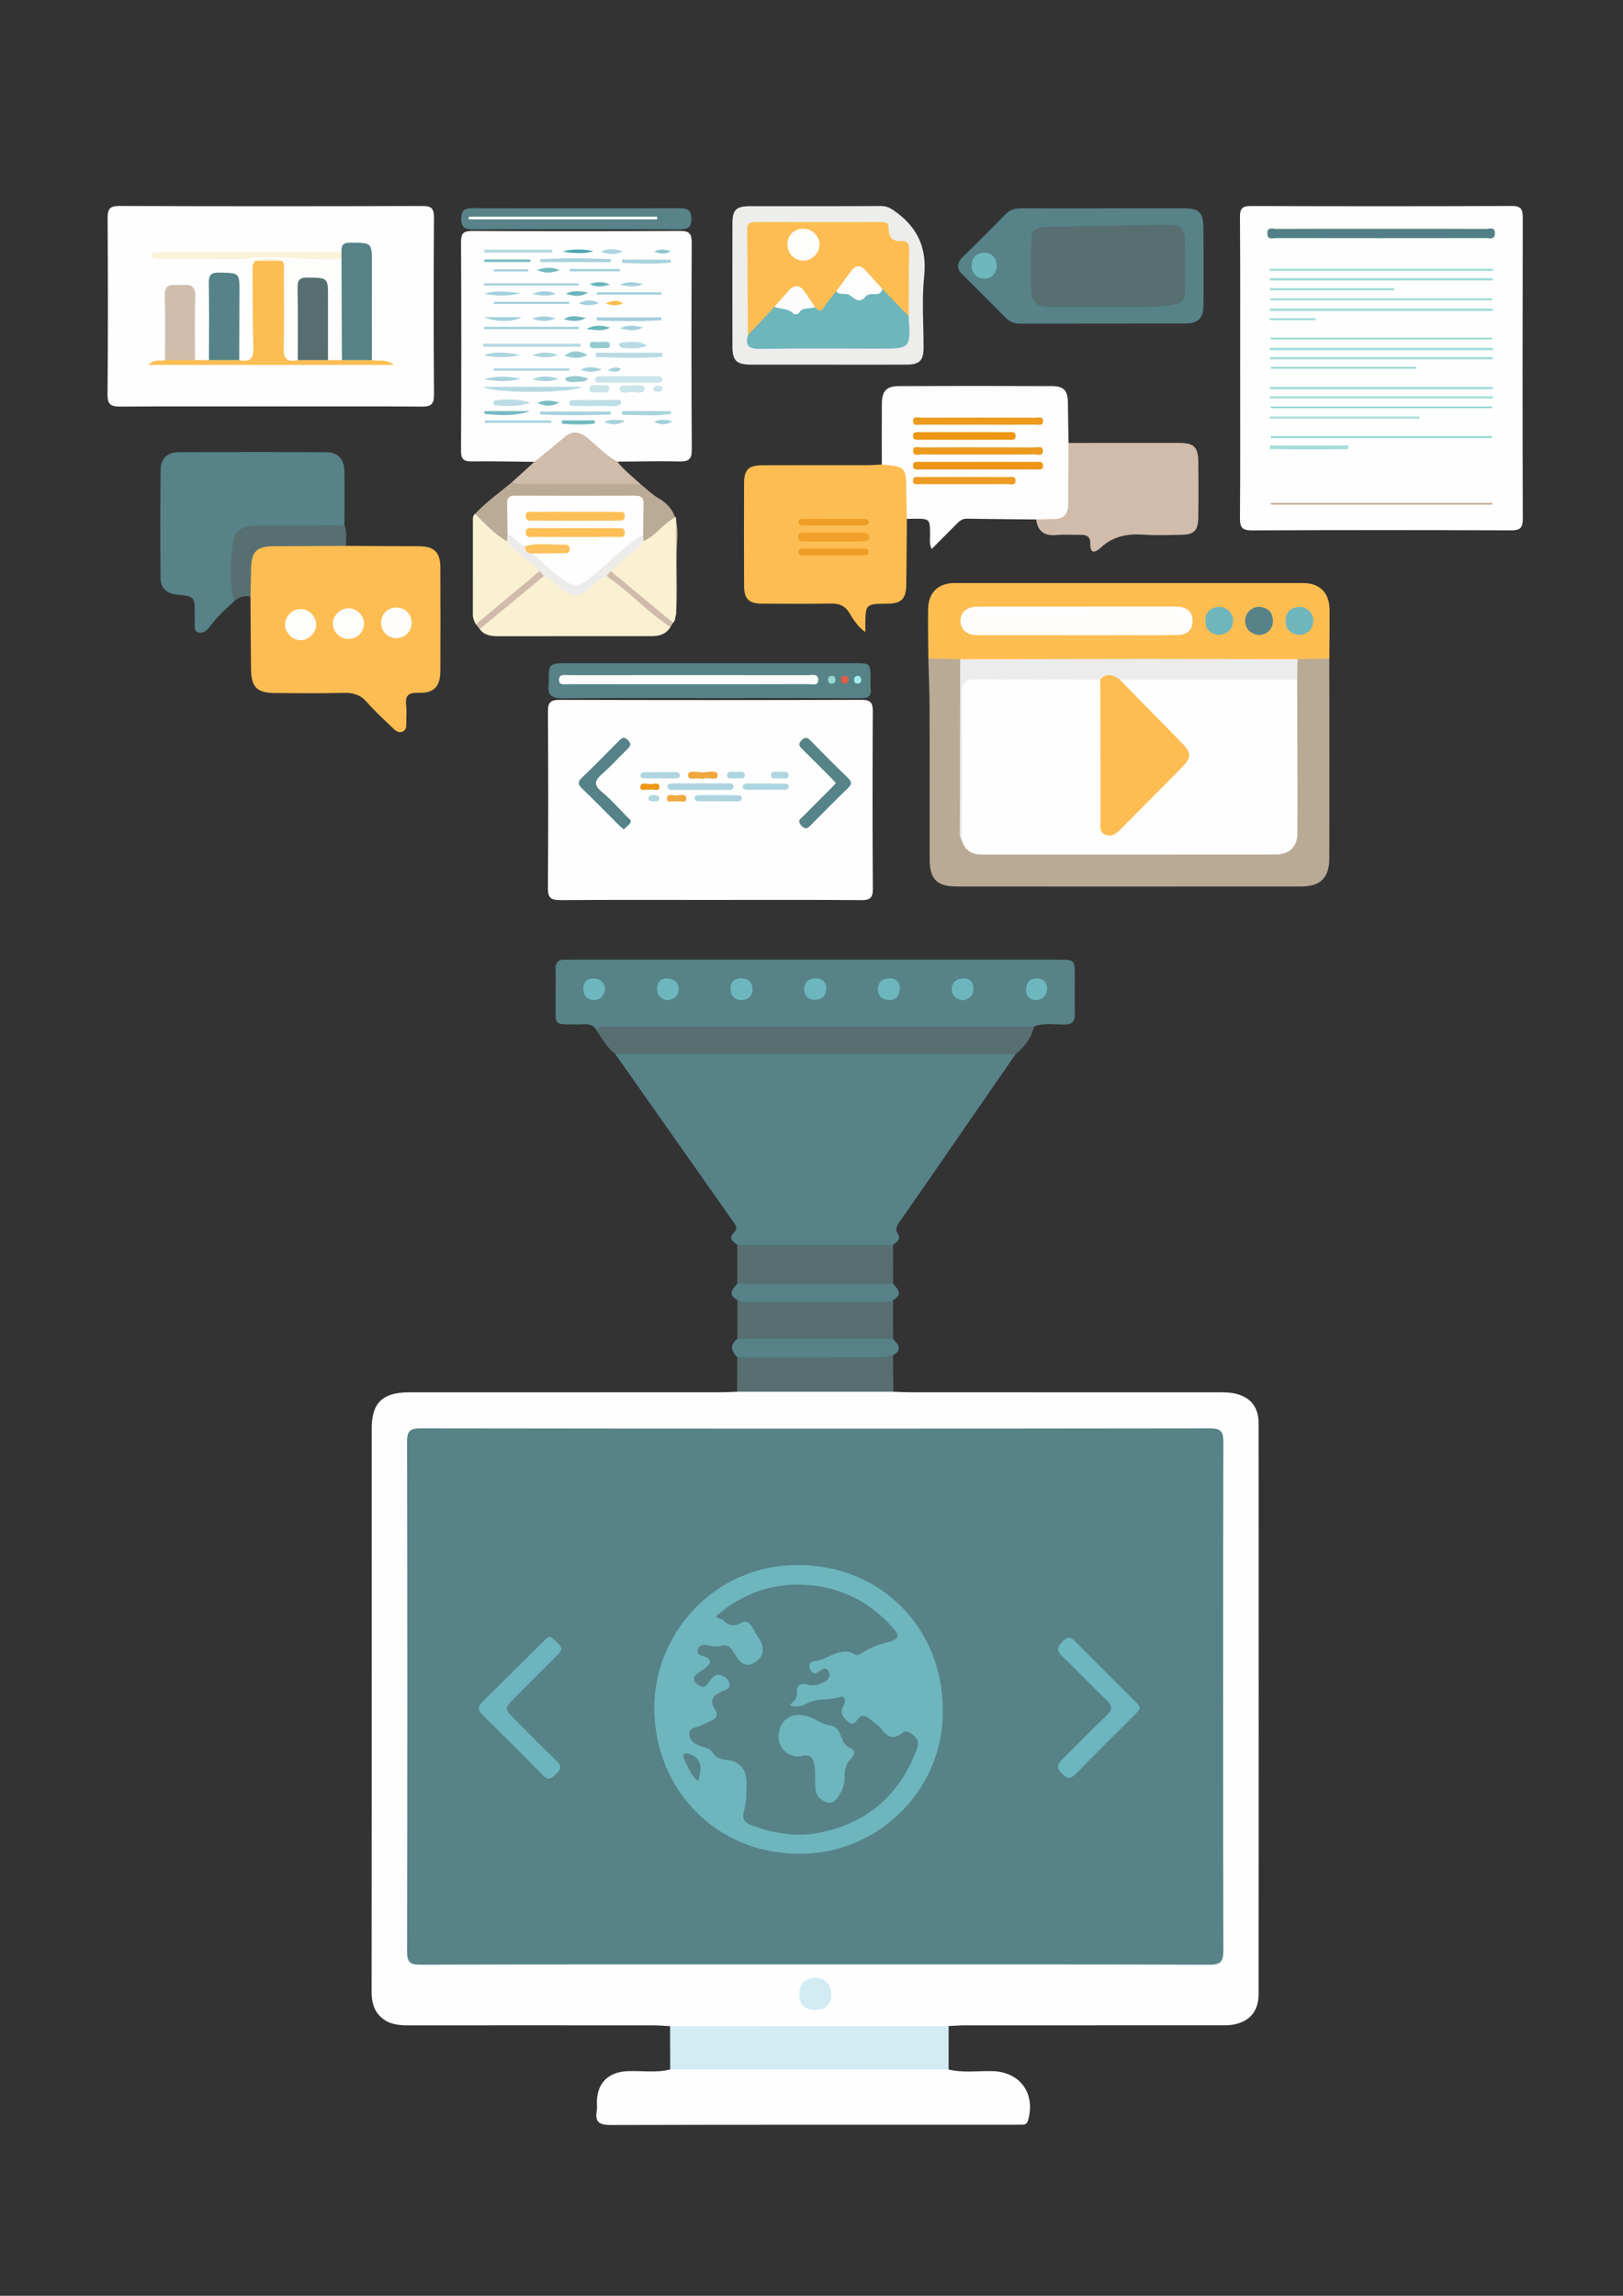 <?xml version="1.0" encoding="utf-8"?>
<!-- Generator: Adobe Illustrator 17.0.0, SVG Export Plug-In . SVG Version: 6.00 Build 0)  -->
<!DOCTYPE svg PUBLIC "-//W3C//DTD SVG 1.1//EN" "http://www.w3.org/Graphics/SVG/1.1/DTD/svg11.dtd">
<svg version="1.1" id="Calque_1" xmlns="http://www.w3.org/2000/svg" xmlns:xlink="http://www.w3.org/1999/xlink" x="0px" y="0px"
	 width="595.28px" height="841.89px" viewBox="0 0 595.28 841.89" enable-background="new 0 0 595.28 841.89" xml:space="preserve">
<rect x="0" y="0" width="595.28" height="841.89" fill="#333333" stroke="none"/>
<path fill="#FEFEFE" d="M327.67,510.371c1.961,0.065,3.923,0.187,5.884,0.188c37.77,0.012,75.54,0.005,113.31,0.022
	c1.817,0.001,3.67-0.012,5.446,0.312c6.102,1.114,9.32,4.873,9.322,11.063c0.026,69.783,0.025,139.566-0.004,209.35
	c-0.003,6.329-3.448,10.243-9.681,11.2c-1.652,0.253-3.359,0.195-5.041,0.195c-31.03,0.011-62.061,0.005-93.091,0.022
	c-1.96,0.001-3.919,0.166-5.878,0.255c-2.174,2.459-5.138,1.948-7.88,1.959c-20.22,0.078-40.441,0.037-60.662,0.036
	c-8.987,0-17.974,0.052-26.961-0.037c-2.379-0.023-4.827,0.076-6.661-1.906c-1.957-0.106-3.914-0.304-5.871-0.305
	c-30.044-0.021-60.088-0.026-90.133-0.003c-3.593,0.003-7.089-0.399-9.868-2.848c-2.795-2.462-3.611-5.741-3.607-9.466
	c0.061-48.716,0.037-97.433,0.036-146.15c-0.001-20.217-0.014-40.433,0.009-60.65c0.011-9.122,4.057-13.025,13.562-13.03
	c38.187-0.021,76.374-0.006,114.561-0.017c1.961-0.001,3.923-0.122,5.884-0.187c1.354-1.781,3.329-1.933,5.311-1.95
	c15.565-0.129,31.129-0.129,46.694-0.001C324.337,508.439,326.303,508.616,327.67,510.371z"/>
<path fill="#FDFEFD" d="M454.863,134.742c0-18.39,0.07-36.78-0.068-55.169c-0.023-3.134,0.859-4.04,4.014-4.029
	c31.866,0.11,63.732,0.125,95.598-0.015c3.504-0.015,4.117,1.215,4.109,4.342c-0.09,36.779-0.097,73.559,0.008,110.338
	c0.009,3.291-0.888,4.291-4.238,4.279c-31.725-0.118-63.452-0.133-95.177,0.015c-3.693,0.017-4.342-1.271-4.316-4.592
	C454.938,171.522,454.862,153.131,454.863,134.742z"/>
<path fill="#FEFEFE" d="M260.336,330.021c-18.246,0.001-36.493-0.072-54.738,0.068c-3.313,0.025-4.667-0.646-4.639-4.329
	c0.162-21.614,0.139-43.23,0.015-64.844c-0.019-3.292,0.953-4.284,4.283-4.274c36.914,0.11,73.828,0.118,110.741-0.009
	c3.503-0.012,4.139,1.243,4.123,4.373c-0.111,21.614-0.126,43.23,0.013,64.844c0.021,3.297-0.893,4.27-4.217,4.243
	C297.391,329.942,278.863,330.02,260.336,330.021z"/>
<path fill="#568288" d="M372.451,386.635c-10.868,15.736-21.732,31.475-32.608,47.207c-3.255,4.709-6.561,9.382-9.799,14.102
	c-0.863,1.257-1.934,2.677-0.882,4.224c1.595,2.347-0.233,3.207-1.612,4.331c-1.332,1.824-3.326,1.905-5.289,1.921
	c-15.511,0.128-31.022,0.128-46.533,0c-1.963-0.016-3.957-0.099-5.289-1.922c-1.612-1.207-3.407-2.314-1.2-4.584
	c1.613-1.659,0.377-2.936-0.639-4.375c-14.337-20.315-28.627-40.665-42.928-61.006c0.892-1.542,2.395-1.794,3.978-1.907
	c1.541-0.11,3.084-0.132,4.628-0.132c43.223-0.013,86.446-0.04,129.669,0.056C366.852,384.557,370.232,383.482,372.451,386.635z"/>
<path fill="#FEFEFE" d="M99.453,149.04c-18.396-0.001-36.793-0.077-55.187,0.067c-3.466,0.027-4.87-0.597-4.831-4.544
	c0.211-21.483,0.168-42.97,0.032-64.455c-0.021-3.326,0.619-4.595,4.308-4.581c37.072,0.139,74.145,0.13,111.218,0.009
	c3.406-0.011,4.194,1.066,4.175,4.291c-0.127,21.625-0.148,43.252,0.014,64.876c0.027,3.595-1.126,4.437-4.541,4.408
	C136.246,148.96,117.849,149.041,99.453,149.04z"/>
<path fill="#FEFEFE" d="M195.989,169.367c-7.577-0.074-15.156-0.275-22.73-0.16c-2.972,0.045-4.185-0.578-4.168-3.9
	c0.133-25.554,0.128-51.108,0.006-76.662c-0.016-3.271,1.151-3.963,4.161-3.951c25.413,0.1,50.828,0.12,76.241-0.013
	c3.421-0.018,4.223,1.144,4.209,4.353c-0.109,25.273-0.133,50.547,0.02,75.819c0.022,3.649-1.228,4.444-4.591,4.363
	c-7.574-0.182-15.157,0.03-22.736,0.081c-1.543,1.343-2.79,0.417-4.133-0.448c-2.734-1.758-4.884-4.199-7.428-6.177
	c-2.532-1.969-4.814-2.21-7.537-0.011c-2.392,1.932-4.559,4.155-7.188,5.805C198.818,169.28,197.686,170.52,195.989,169.367z"/>
<path fill="#568288" d="M218.962,378.074c-1.663-3.288-4.729-2.368-7.414-2.395c-8.535-0.084-7.735,0.629-7.77-7.674
	c-0.018-4.21,0.071-8.421-0.015-12.629c-0.051-2.531,1.062-3.614,3.536-3.471c0.839,0.049,1.683-0.002,2.525-0.002
	c59.36,0,118.72,0,178.08,0.003c6.304,0,6.308,0.007,6.314,6.154c0.004,4.631-0.086,9.264,0.022,13.892
	c0.063,2.713-1.069,3.682-3.742,3.753c-3.75,0.099-7.585-0.767-11.244,0.746c-1.737,2.2-4.254,1.918-6.596,1.951
	c-8.422,0.12-16.846,0.048-25.269,0.049c-37.343,0.005-74.685,0.004-112.028,0C229.892,378.45,224.42,378.58,218.962,378.074z"/>
<path fill="#FDBD52" d="M126.902,200.173c8.981,0.048,17.962,0.078,26.943,0.15c5.381,0.043,7.635,2.229,7.664,7.699
	c0.067,12.632,0.054,25.266,0.01,37.898c-0.02,5.867-2.292,8.321-8.138,8.146c-3.521-0.106-4.822,0.959-4.412,4.476
	c0.258,2.216,0.041,4.486,0.046,6.732c0.003,1.137,0.041,2.298-1.165,2.931c-1.377,0.723-2.511-0.002-3.414-0.87
	c-3.34-3.208-6.784-6.337-9.83-9.811c-2.364-2.697-4.989-3.527-8.478-3.437c-8.416,0.216-16.842,0.089-25.264,0.06
	c-6.626-0.022-8.73-2.145-8.801-8.88c-0.092-8.838-0.139-17.677-0.205-26.516c-3.735-4.784-2.465-10-0.955-15.025
	c1.334-4.441,5.097-5.43,9.339-5.42c6.971,0.017,13.942-0.072,20.913,0.034C123.231,198.373,125.403,198.261,126.902,200.173z"/>
<path fill="#B9AA95" d="M487.564,241.491c0.01,24.429,0.065,48.859,0.003,73.288c-0.018,7.12-3.279,10.294-10.339,10.299
	c-42.12,0.029-84.241,0.031-126.361,0.008c-7.232-0.004-9.873-2.684-9.885-9.944c-0.032-18.533,0.024-37.066-0.036-55.599
	c-0.02-6.028-0.29-12.056-0.446-18.084c3.924-2.799,7.978-2.333,12.088-0.485c2.231,4.486,1.234,9.248,1.157,13.929
	c-0.286,17.421-1.771,34.877,1.57,52.182c0.984,2.753,3.121,3.815,5.855,4.007c1.541,0.108,3.086,0.091,4.629,0.091
	c32.278,0.006,64.556,0.006,96.835,0.001c0.982,0,1.965,0.007,2.947-0.023c5.992-0.188,8.148-2.173,8.251-8.182
	c0.199-11.646,0.031-23.296,0.079-34.944c0.026-6.313-0.19-12.631,0.25-18.942c-0.083-2.781-0.46-5.605,1.263-8.104
	C479.555,239.111,483.628,238.652,487.564,241.491z"/>
<path fill="#FEFEFE" d="M347.928,758.909c5.261,1.298,10.608,0.478,15.912,0.584c10.225,0.204,16.04,8.043,13.239,18.014
	c-0.329,1.173-0.934,1.624-2.046,1.632c-1.123,0.008-2.246,0.03-3.369,0.03c-49.142,0.001-98.285-0.046-147.427,0.087
	c-4.062,0.011-6.157-0.747-5.353-5.217c0.196-1.089,0.024-2.242,0.044-3.365c0.122-6.755,4.172-10.791,10.987-11.147
	c5.3-0.277,10.65,0.72,15.904-0.641c1.545-1.796,3.666-1.914,5.788-1.921c30.184-0.099,60.369-0.1,90.554,0.002
	C344.276,756.974,346.411,757.06,347.928,758.909z"/>
<path fill="#FDBD51" d="M352.163,241.75c-3.888-0.097-7.776-0.194-11.664-0.29c-0.039-6.035-0.192-12.072-0.085-18.104
	c0.109-6.131,3.695-9.55,9.827-9.552c42.541-0.016,85.082-0.017,127.623,0.001c6.085,0.003,9.701,3.502,9.785,9.581
	c0.083,6.034-0.047,12.07-0.084,18.105c-3.892,0.083-7.784,0.166-11.676,0.248c-2.064,2.313-4.868,1.851-7.469,1.863
	c-18.621,0.081-37.242,0.037-55.862,0.038c-17.641,0-35.282,0.044-52.922-0.038C357.036,243.589,354.23,244.064,352.163,241.75z"/>
<path fill="#FDBD52" d="M332.622,190.283c-0.071,7.986-0.115,15.973-0.223,23.959c-0.074,5.431-1.724,7.077-6.967,7.136
	c-7.967,0.091-7.968,0.091-8.056,7.856c-0.008,0.671-0.001,1.342-0.001,2.55c-2.832-2.014-4.34-4.553-5.771-6.91
	c-1.809-2.979-4.102-3.624-7.312-3.554c-8.267,0.178-16.541,0.09-24.812,0.046c-4.852-0.026-6.556-1.709-6.574-6.583
	c-0.046-12.477-0.037-24.954-0.007-37.431c0.012-5.125,1.569-6.716,6.815-6.741c12.897-0.061,25.794-0.013,38.69-0.034
	c1.676-0.003,3.352-0.153,5.027-0.236c6.142-2.974,10.027-0.79,10.595,5.933c0.258,3.053,0.875,6.073,0.618,9.17
	C334.49,187.304,334.218,189.053,332.622,190.283z"/>
<path fill="#568288" d="M85.852,220.569c-3.204,2.736-6.178,5.676-8.758,9.037c-1.08,1.407-2.6,3.029-4.581,2.235
	c-1.739-0.697-0.924-2.71-1.085-4.172c-0.077-0.693-0.013-1.402-0.012-2.104c0.007-6.884,0.005-6.861-6.638-7.529
	c-3.559-0.358-5.852-2.375-5.887-5.938c-0.131-13.335-0.142-26.674,0.028-40.008c0.05-3.93,2.566-6.254,6.531-6.271
	c18.11-0.077,36.22-0.1,54.329,0.023c4.299,0.029,6.518,2.652,6.555,7.065c0.056,6.598,0,13.196-0.009,19.794
	c-1.215,2.395-3.539,1.94-5.532,1.984c-7.95,0.175-15.904,0.001-23.856,0.098c-7.853,0.096-9.788,2.132-9.936,10.015
	C86.902,210.072,87.613,215.414,85.852,220.569z"/>
<path fill="#FEFDFD" d="M332.622,190.283c-0.077-3.363-0.209-6.726-0.219-10.09c-0.028-8.9-0.166-9.075-8.972-9.851
	c0-7.432-0.042-14.863,0.014-22.294c0.034-4.64,1.68-6.444,6.309-6.463c18.648-0.076,37.297-0.075,55.945,0.003
	c4.568,0.019,5.919,1.591,5.991,6.148c0.077,4.902,0.144,9.805,0.215,14.707c1.537,1.498,1.712,3.437,1.749,5.417
	c0.099,5.303-0.135,10.615,0.057,15.909c0.314,8.639-5.425,9.301-11.814,7.667c-0.654-0.167-1.208-0.687-1.858-0.949
	c-8.505-0.083-17.01-0.135-25.514-0.272c-1.785-0.029-2.792,1.048-3.874,2.133c-2.924,2.934-5.844,5.871-8.935,8.977
	c-0.993-2.003-0.552-3.675-0.573-5.274c-0.073-5.842-0.035-5.845-6.012-5.825C334.296,190.228,333.459,190.263,332.622,190.283z"/>
<path fill="#D1BCAB" d="M380.04,190.487c2.094-0.046,4.189-0.151,6.282-0.126c3.897,0.046,5.519-1.908,5.496-5.713
	c-0.045-7.402,0.049-14.805,0.086-22.207c13.598-0.01,27.196-0.05,40.794-0.019c5.174,0.012,6.751,1.572,6.814,6.796
	c0.082,6.868,0.099,13.739-0.013,20.606c-0.079,4.83-1.592,6.246-6.325,6.296c-4.485,0.047-8.989,0.268-13.453-0.044
	c-5.967-0.416-11.342,0.433-15.924,4.699c-1.837,1.71-4.057,2.78-3.901-1.528c0.085-2.352-1.277-3.165-3.481-3.116
	c-2.942,0.065-5.911-0.234-8.826,0.057C383.155,196.629,380.619,194.955,380.04,190.487z"/>
<path fill="#568288" d="M404.732,76.377c9.825,0,19.65-0.018,29.475,0.007c5.655,0.014,7.154,1.507,7.19,7.295
	c0.057,9.263,0.072,18.528,0.024,27.791c-0.028,5.36-1.749,7.148-7.031,7.162c-20.071,0.05-40.143,0.01-60.214,0.048
	c-2.09,0.004-3.772-0.557-5.269-2.082c-5.211-5.309-10.453-10.589-15.784-15.777c-2.503-2.436-2.208-4.454,0.167-6.765
	c5.231-5.089,10.4-10.245,15.474-15.49c1.748-1.807,3.727-2.205,6.072-2.192c9.965,0.057,19.931,0.024,29.896,0.024
	C404.732,76.391,404.732,76.384,404.732,76.377z"/>
<path fill="#D3ECF3" d="M347.928,758.909c-34.036-0.008-68.073-0.015-102.109-0.022c-0.015-5.286-0.03-10.572-0.046-15.858
	c34.054-0.017,68.109-0.035,102.163-0.052C347.933,748.287,347.931,753.598,347.928,758.909z"/>
<path fill="#576F71" d="M218.962,378.074c1.026-2.202,3.059-1.633,4.789-1.634c51.833-0.016,103.667,0,155.501,0.01
	c-0.958,4.269-3.505,7.477-6.802,10.185c-32.663-0.037-65.327-0.082-97.99-0.11c-16.262-0.014-32.524,0.005-48.787,0.009
	C222.727,384.276,220.953,381.089,218.962,378.074z"/>
<path fill="#EDEDEC" d="M304.06,133.729c-9.539-0.004-19.079,0.017-28.618-0.013c-5.33-0.017-6.796-1.449-6.804-6.663
	c-0.023-15.01-0.026-30.021-0.001-45.032c0.009-5.114,1.328-6.404,6.502-6.41c15.993-0.02,31.985,0.042,47.977-0.06
	c2.469-0.016,4.007,1.077,5.877,2.477c7.977,5.971,11.025,13.476,9.954,23.535c-0.916,8.6-0.16,17.375-0.212,26.073
	c-0.027,4.554-1.478,6.044-6.057,6.077C323.139,133.78,313.599,133.733,304.06,133.729z"/>
<path fill="#568288" d="M260.479,255.985c-18.107,0-36.214-0.103-54.319,0.081c-3.927,0.04-5.433-1.266-4.907-5.057
	c0.019-0.138,0.003-0.28,0.002-0.421c-0.038-7.384-0.038-7.387,7.188-7.387c34.95-0.001,69.9-0.003,104.85,0.002
	c5.989,0.001,5.989,0.015,6.008,6.086c0.003,0.983-0.124,1.986,0.03,2.944c0.48,2.988-0.757,3.826-3.69,3.808
	C297.254,255.93,278.866,255.985,260.479,255.985z"/>
<path fill="#FAF1D2" d="M245.892,229.953c-1.555,2.561-3.953,3.325-6.796,3.324c-18.803-0.007-37.607,0.025-56.41,0.025
	c-2.567,0-5.055-0.308-6.752-2.608c0.728-3.744,4.195-4.993,6.66-7.051c5.51-4.601,10.438-9.937,16.756-13.539
	c2.534-0.134,3.988,1.636,5.601,3.155c4.504,4.239,7.295,4.256,11.875,0.136c1.637-1.472,3.108-3.239,5.571-3.347
	c3.083,0.689,4.82,3.292,7.087,5.1c4.696,3.744,9.235,7.687,13.806,11.586C244.33,227.62,245.534,228.472,245.892,229.953z"/>
<path fill="#576F71" d="M270.44,456.498c19.037,0,38.074,0.001,57.111,0.001c0.001,4.753,0.003,9.505,0.005,14.257
	c-1.077,1.924-2.987,1.939-4.795,1.959c-15.844,0.175-31.689,0.175-47.533,0c-1.809-0.02-3.717-0.037-4.797-1.956
	C270.434,466.005,270.437,461.252,270.44,456.498z"/>
<path fill="#576F71" d="M327.538,476.737c0.004,4.746,0.008,9.492,0.011,14.239c-1.074,1.927-2.984,1.941-4.792,1.961
	c-15.84,0.176-31.681,0.176-47.521,0c-1.807-0.02-3.718-0.034-4.792-1.959c0.011-4.742,0.022-9.484,0.032-14.226
	c1.659-1.389,3.687-1.209,5.621-1.218c15.271-0.073,30.542-0.072,45.812-0.001C323.846,475.54,325.871,475.37,327.538,476.737z"/>
<path fill="#576F71" d="M327.67,510.371c-19.108,0.001-38.216,0.002-57.324,0.003c0.025-4.201,0.05-8.402,0.075-12.603
	c1.408-2.015,3.579-1.974,5.658-1.993c16.035-0.152,32.071-0.017,48.107-0.084c1.282-0.005,2.536-0.008,3.329,1.253
	C327.567,501.421,327.619,505.896,327.67,510.371z"/>
<path fill="#578389" d="M210.935,84.059c-12.488,0.001-24.977-0.063-37.464,0.049c-2.945,0.026-4.38-0.677-4.318-3.969
	c0.058-3.044,1.385-3.801,4.129-3.795c25.397,0.056,50.795,0.058,76.192,0.004c2.766-0.006,4.041,0.797,4.107,3.818
	c0.073,3.331-1.428,3.962-4.34,3.938C236.473,83.997,223.704,84.057,210.935,84.059z"/>
<path fill="#FAF1D2" d="M174.53,228.956c-0.61-1.105-1.096-2.221-1.094-3.544c0.021-11.576,0.006-23.153,0.012-34.729
	c0-0.832,0.019-1.689,0.8-2.259c4.269,0.351,6.666,3.532,9.298,6.277c1.038,1.083,1.774,2.448,3.302,2.974
	c2.912,3.024,6.134,5.698,9.442,8.265c1.226,0.952,2.615,1.729,2.36,3.619c-6.494,6.769-14.068,12.301-21.171,18.377
	C176.62,228.672,175.826,229.517,174.53,228.956z"/>
<path fill="#BBAB96" d="M185.962,198.499c-4.564-2.591-8.055-6.43-11.712-10.075c4.104-4.364,9.006-7.798,13.56-11.637
	c13.649-2.514,27.408-0.88,41.118-1.055c2.114-0.027,4.02,1.152,6.019,1.784c2.168,1.742,4.151,3.81,6.54,5.161
	c6.264,3.543,7.359,8.93,6.911,15.556c-0.61,9.019,0.339,18.096-0.45,27.134c-2.714-0.649-2.221-2.956-2.271-4.773
	c-0.198-7.133-0.041-14.271-0.106-21.406c-0.011-1.212,0.503-2.813-0.73-3.506c-1.536-0.864-2.496,0.731-3.533,1.557
	c-1.841,1.466-3.482,3.55-6.174,1.514c-0.619-0.758-0.666-1.72-0.95-2.598c-0.634-2.483-0.343-5.023-0.445-7.536
	c-0.124-3.053-1.607-4.711-4.685-4.742c-12.056-0.123-24.112-0.116-36.168-0.004c-3.067,0.029-4.592,1.646-4.722,4.708
	c-0.107,2.511,0.161,5.059-0.623,7.519C187.257,197.063,187.047,198.069,185.962,198.499z"/>
<path fill="#D0BCAB" d="M234.946,177.516c-14.225,0.011-28.45,0.025-42.674,0.028c-1.525,0-3.087,0.153-4.462-0.757
	c2.727-2.473,5.454-4.946,8.18-7.419c3.684-3.009,7.424-5.952,11.032-9.05c2.688-2.307,5.148-2.222,7.91-0.107
	c3.874,2.968,7.12,6.728,11.472,9.086C228.889,172.412,232.008,174.87,234.946,177.516z"/>
<path fill="#FAF1D2" d="M236.031,198.406c4.367-1.747,6.771-6.082,11.914-8.862c0,12.359,0,24.095,0.001,35.827
	c-0.366,0.99-0.149,2.191-1.061,2.992c-0.689,0.237-1.409,0.343-1.996-0.157c-7.225-6.157-14.853-11.847-21.578-18.591
	c-0.144-2.963,2.56-3.731,4.224-5.134C230.188,202.244,232.305,199.163,236.031,198.406z"/>
<path fill="#576F71" d="M85.852,220.569c-1.659-7.449-1.328-15.016-0.291-22.416c0.607-4.334,4.832-5.385,8.88-5.399
	c10.628-0.038,21.256-0.036,31.885-0.051c1.131,2.417,0.48,4.973,0.578,7.471c-8.845,0.047-17.689,0.094-26.533,0.14
	c-6.293,0.033-8.179,1.945-8.282,8.347c-0.054,3.364-0.152,6.728-0.23,10.091C89.568,218.405,87.519,218.857,85.852,220.569z"/>
<path fill="#568288" d="M327.516,496.946c-2.308,0.688-4.671,0.806-7.067,0.804c-16.676-0.015-33.351,0.009-50.027,0.021
	c-2.09-2.271-3.033-4.538,0.022-6.793c19.035-0.001,38.071-0.001,57.106-0.002C329.39,492.976,331.262,494.977,327.516,496.946z"/>
<path fill="#568288" d="M327.538,476.737c-1.44,0.662-2.969,0.773-4.526,0.772c-16.002-0.007-32.005-0.007-48.007-0.002
	c-1.556,0-3.088-0.088-4.528-0.756c-3.688-1.969-1.922-3.98-0.046-5.992c19.042-0.001,38.084-0.002,57.125-0.003
	C329.369,472.755,331.252,474.754,327.538,476.737z"/>
<path fill="#D0BBAA" d="M174.53,228.956c7.778-6.499,15.556-12.997,23.333-19.496c1.309-0.126,1.967,0.359,1.65,1.758
	c-7.86,6.491-15.72,12.983-23.579,19.475C175.466,230.114,174.998,229.535,174.53,228.956z"/>
<path fill="#D0BBAA" d="M224.039,209.453c7.615,6.303,15.231,12.606,22.846,18.91c-0.331,0.529-0.662,1.058-0.993,1.589
	c-7.01-4.599-12.883-10.599-19.422-15.779c-1.307-1.035-2.671-1.998-4.009-2.994C222.067,209.762,222.764,209.343,224.039,209.453z"
	/>
<path fill="#568288" d="M298.993,720.371c-48.306,0.001-96.611-0.053-144.916,0.1c-4.003,0.013-4.773-1.206-4.767-4.921
	c0.109-62.207,0.116-124.414-0.01-186.622c-0.008-3.944,0.806-5.136,4.996-5.13c96.47,0.135,192.941,0.137,289.411,0.003
	c4.189-0.006,4.995,1.188,4.987,5.126c-0.126,62.067-0.129,124.134,0,186.201c0.008,4.095-0.781,5.379-5.207,5.361
	C395.324,720.3,347.158,720.371,298.993,720.371z"/>
<path fill="#D3ECF3" d="M298.776,737.056c-3.719-0.082-5.697-2.074-5.66-5.699c0.039-3.821,2.229-6.078,5.894-6.073
	c3.789,0.006,6.044,2.509,5.868,6.514C304.724,735.297,302.586,737.14,298.776,737.056z"/>
<path fill="#527F86" d="M506.703,83.898c12.764,0,25.527-0.028,38.291,0.044c1.253,0.007,3.429-0.991,3.294,1.774
	c-0.112,2.295-1.941,1.589-3.168,1.591c-25.668,0.035-51.335,0.036-77.003-0.005c-1.329-0.002-3.401,0.803-3.29-1.857
	c0.099-2.377,2.001-1.501,3.164-1.507C480.895,83.875,493.799,83.898,506.703,83.898z"/>
<path fill="#A1DCD8" d="M465.79,130.934c27.26,0,54.519,0,81.778,0c-0.001,0.279-0.002,0.558-0.003,0.837
	c-27.274,0-54.548,0-81.822,0C465.759,131.492,465.775,131.213,465.79,130.934z"/>
<path fill="#9FDBD7" d="M547.546,142.744c-27.263,0-54.525,0-81.788,0c-0.002-0.279-0.003-0.559-0.005-0.838
	c27.269,0,54.538,0,81.807,0C547.556,142.185,547.551,142.465,547.546,142.744z"/>
<path fill="#A4DDDA" d="M465.792,145.304c27.257,0,54.514,0,81.772,0c-0.001,0.279-0.002,0.559-0.003,0.838
	c-27.276,0-54.552,0-81.828,0C465.753,145.862,465.773,145.583,465.792,145.304z"/>
<path fill="#A3DDDA" d="M465.717,98.53c27.283,0,54.566,0,81.849,0c0,0.274,0,0.547-0.001,0.821c-27.283,0-54.566,0-81.849,0
	C465.717,99.077,465.717,98.803,465.717,98.53z"/>
<path fill="#9EDBD8" d="M547.523,128.409c-27.256,0-54.513,0-81.769,0c-0.002-0.28-0.003-0.56-0.005-0.84
	c27.265,0,54.529,0,81.794,0C547.536,127.849,547.529,128.129,547.523,128.409z"/>
<path fill="#9EDBD8" d="M465.767,102.025c27.248,0,54.496,0,81.743,0c0.003,0.268,0.005,0.535,0.008,0.803
	c-27.249,0-54.498,0-81.747,0C465.77,102.56,465.769,102.292,465.767,102.025z"/>
<path fill="#9EDBD7" d="M547.512,114.01c-27.252,0-54.504,0-81.756,0c-0.001-0.28-0.003-0.56-0.004-0.84c27.265,0,54.529,0,81.794,0
	C547.535,113.45,547.523,113.73,547.512,114.01z"/>
<path fill="#A1DCD8" d="M520.516,153.467c-18.246,0-36.492,0-54.738,0c-0.003-0.238-0.005-0.475-0.008-0.713
	c18.246,0,36.492,0,54.738,0C520.511,152.992,520.514,153.229,520.516,153.467z"/>
<path fill="#A4DDDA" d="M465.763,105.655c15.192,0,30.384,0,45.576,0c0.004,0.269,0.007,0.538,0.011,0.807
	c-15.19,0-30.381,0-45.571,0C465.773,106.193,465.768,105.924,465.763,105.655z"/>
<path fill="#C6AB96" d="M466.065,184.439c27.098,0,54.196,0,81.294,0c0,0.207,0,0.413,0,0.62c-27.095,0-54.19,0-81.284,0
	C466.072,184.852,466.068,184.645,466.065,184.439z"/>
<path fill="#85D2CC" d="M547.101,160.594c-26.983,0-53.965,0-80.948,0c-0.001-0.197-0.002-0.394-0.003-0.591
	c26.993,0,53.985,0,80.978,0C547.119,160.2,547.11,160.397,547.101,160.594z"/>
<path fill="#86D2CE" d="M547.213,124.416c-27.053,0-54.106,0-81.159,0c0-0.177,0.001-0.353,0.001-0.53c27.053,0,54.106,0,81.159,0
	C547.214,124.063,547.213,124.24,547.213,124.416z"/>
<path fill="#85D1CE" d="M465.992,109.5c27.094,0,54.189,0,81.283,0c0,0.186,0,0.371,0.001,0.557c-27.094,0-54.189,0-81.284,0
	C465.992,109.871,465.992,109.685,465.992,109.5z"/>
<path fill="#84D1CB" d="M466.068,149.114c27.054,0,54.109,0,81.163,0c0,0.175,0.001,0.35,0.001,0.525c-27.054,0-54.109,0-81.163,0
	C466.069,149.464,466.068,149.289,466.068,149.114z"/>
<path fill="#A6DDDA" d="M465.71,163.356c9.594,0,19.188,0,28.783,0c0.008,0.449,0.016,0.898,0.025,1.348
	c-9.574,0.149-19.151,0.173-28.733-0.053C465.76,164.219,465.735,163.788,465.71,163.356z"/>
<path fill="#84D1CB" d="M466.215,134.613c17.71,0,35.42,0,53.13,0c0.001,0.187,0.003,0.375,0.004,0.562c-17.762,0-35.524,0-53.286,0
	C466.113,134.987,466.164,134.8,466.215,134.613z"/>
<path fill="#9EDBD8" d="M482.536,117.407c-5.604,0-11.208,0-16.811,0c-0.017-0.239-0.033-0.478-0.05-0.716
	c5.602,0,11.205,0,16.807,0C482.5,116.93,482.518,117.168,482.536,117.407z"/>
<path fill="#568388" d="M306.602,287.165c-0.738-0.788-1.283-1.403-1.862-1.984c-3.455-3.466-6.892-6.949-10.392-10.369
	c-1.13-1.104-1.791-1.912-0.323-3.383c1.446-1.45,2.257-0.877,3.387,0.273c4.508,4.587,9.026,9.167,13.657,13.628
	c1.5,1.445,1.341,2.324-0.073,3.689c-4.526,4.37-8.937,8.858-13.372,13.321c-1.125,1.132-1.97,2.264-3.669,0.46
	c-1.793-1.905-0.178-2.665,0.816-3.674c3.337-3.386,6.717-6.729,10.074-10.094C305.415,288.461,305.952,287.858,306.602,287.165z"/>
<path fill="#558288" d="M228.731,304.144c-0.625-0.556-1.158-0.986-1.64-1.467c-4.557-4.544-9.065-9.137-13.681-13.62
	c-1.375-1.336-1.643-2.242-0.118-3.71c4.635-4.462,9.16-9.041,13.672-13.628c1.107-1.125,1.873-1.793,3.337-0.308
	c1.406,1.426,0.963,2.191-0.238,3.341c-3.132,2.998-6.008,6.279-9.269,9.123c-2.635,2.298-3.199,3.891-0.149,6.415
	c3.434,2.841,6.4,6.25,9.549,9.432c0.639,0.646,1.754,1.25,0.748,2.382C230.306,302.82,229.533,303.413,228.731,304.144z"/>
<path fill="#ADD4DF" d="M256.598,289.653c-3.211-0.004-6.422,0.026-9.632-0.023c-0.913-0.014-2.23,0.133-2.182-1.255
	c0.035-1.003,1.16-1.083,1.988-1.087c6.701-0.027,13.402-0.041,20.102-0.004c0.91,0.005,2.274-0.04,2.158,1.314
	c-0.112,1.307-1.48,1.023-2.382,1.038C263.3,289.689,259.949,289.657,256.598,289.653z"/>
<path fill="#ADD5E0" d="M263.416,293.827c-2.361,0-4.721,0.022-7.081-0.014c-0.689-0.011-1.503-0.159-1.547-1.027
	c-0.042-0.844,0.72-1.187,1.41-1.191c4.857-0.033,9.715-0.029,14.572,0.026c0.674,0.008,1.419,0.377,1.322,1.26
	c-0.099,0.905-0.922,0.945-1.594,0.955c-2.36,0.036-4.721,0.014-7.082,0.014C263.416,293.842,263.416,293.834,263.416,293.827z"/>
<path fill="#ADD5DF" d="M281.033,289.62c-2.246,0-4.492,0.028-6.737-0.015c-0.816-0.016-1.866-0.042-1.851-1.176
	c0.01-0.785,0.848-1.092,1.567-1.096c4.63-0.024,9.26-0.024,13.889,0.021c0.699,0.007,1.471,0.348,1.43,1.199
	c-0.042,0.876-0.864,1.026-1.563,1.037c-2.245,0.036-4.491,0.014-6.736,0.014C281.033,289.609,281.033,289.615,281.033,289.62z"/>
<path fill="#ADD4DF" d="M241.982,285.423c-1.815,0.006-3.63,0.033-5.443-0.008c-0.67-0.015-1.504-0.008-1.626-0.927
	c-0.12-0.894,0.614-1.287,1.294-1.297c3.904-0.063,7.809-0.06,11.714-0.027c0.712,0.006,1.449,0.37,1.441,1.194
	c-0.009,0.885-0.812,1.038-1.517,1.049C245.89,285.437,243.936,285.417,241.982,285.423z"/>
<path fill="#F0A73D" d="M257.723,285.677c-1.954-0.891-5.274,1.07-5.379-1.467c-0.081-1.961,3.313-1.003,5.099-0.967
	c2.051,0.041,5.815-1.156,5.794,1.058C263.214,286.725,259.486,284.633,257.723,285.677z"/>
<path fill="#AED5DF" d="M269.848,285.503c-1.157-0.305-3.166,0.491-3.184-1.105c-0.023-1.979,2.092-1.265,3.334-1.324
	c1.168-0.056,3.166-0.409,3.166,1.092C273.163,286.197,271.005,285.098,269.848,285.503z"/>
<path fill="#AFD6E1" d="M285.996,285.498c-1.108-0.41-3.266,0.709-3.211-1.375c0.04-1.502,2.011-1.108,3.165-1.049
	c1.221,0.062,3.331-0.655,3.26,1.36C289.156,285.95,287.188,285.251,285.996,285.498z"/>
<path fill="#EC9718" d="M238.277,289.651c-1.157-0.52-3.467,0.896-3.416-0.998c0.056-2.095,2.45-1.057,3.781-1.088
	c1.136-0.026,3.407-0.95,3.194,1.195C241.661,290.52,239.483,289.168,238.277,289.651z"/>
<path fill="#F0A940" d="M248.181,293.95c-1.225-0.412-3.452,0.74-3.545-0.929c-0.125-2.264,2.259-1.333,3.531-1.333
	c1.271,0,3.659-0.946,3.529,1.335C251.598,294.754,249.374,293.494,248.181,293.95z"/>
<path fill="#B0D6DF" d="M239.93,291.527c0.928,0.091,1.983,0.229,1.882,1.282c-0.134,1.399-1.436,1.018-2.345,1.013
	c-0.666-0.004-1.593-0.039-1.603-0.95C237.85,291.445,239.062,291.633,239.93,291.527z"/>
<path fill="#FCBE54" d="M71.535,132.028c1.701,0.006,3.402,0.012,5.103,0.019c3.535-2.608,7.206-2.611,11.104-0.011
	c4.129,1,5.301-0.7,5.169-4.779c-0.321-9.904-0.224-19.822-0.295-29.735c-0.85-1.214-0.195-1.948,0.817-2.57
	c3.394-0.669,6.804-0.411,10.213-0.182c2.741,0.955,2.607,3.357,2.662,5.551c0.201,7.931-0.026,15.867,0.138,23.798
	c0.05,2.427-0.22,5.212,3.157,5.956c3.551,0.063,7.104-0.141,10.643,0.249c1.821-0.075,3.641-0.048,5.463-0.006
	c3.649,0.07,7.545-1.393,10.699,1.727c2.318,0.648,4.987-0.734,8.093,1.769c-30.441,0-59.867,0-89.966,0
	c2.079-2.454,4.27-1.15,5.994-1.782C64.14,129.433,67.904,129.432,71.535,132.028z"/>
<path fill="#568288" d="M136.405,132.044c-3.668,0-7.336-0.001-11.004-0.001c-0.956-0.863-1.736-1.833-1.758-3.198
	c-0.186-11.138-0.886-22.282,0.43-33.4c0.13-1.105,0.438-2.141,1.175-3.01c-0.048-2.163,0.263-3.467,3.172-3.448
	c8.032,0.053,8.003-0.134,7.986,7.813C136.38,108.549,136.403,120.297,136.405,132.044z"/>
<path fill="#FDFDFB" d="M125.261,94.969c0.047,12.358,0.093,24.716,0.14,37.074c-1.697,0.003-3.394,0.006-5.09,0.009
	c-1.902-1.491-1.904-3.628-1.935-5.745c-0.076-5.19-0.009-10.38-0.045-15.57c-0.009-1.261,0.048-2.532-0.272-3.767
	c-0.432-1.669-1.44-2.778-3.244-2.734c-1.805,0.044-2.758,1.219-3.119,2.89c-0.359,1.659-0.23,3.353-0.243,5.034
	c-0.037,4.909,0.043,9.819-0.059,14.729c-0.042,2.01-0.216,3.956-2.175,5.153c-4.093,0.987-5.306-0.656-5.182-4.751
	c0.274-9.053,0.108-18.12,0.063-27.181c-0.007-1.489,0.435-3.082-0.607-4.446c-3.357-0.397-6.714-0.425-10.069,0.015
	c-0.27,0.615-0.54,1.229-0.809,1.844c-1.59-0.235-2.64-1.2-3.419-2.53c1.086-1.66,2.827-1.629,4.49-1.662
	c9.73-0.19,19.446,0.779,29.181,0.357C123.887,93.643,124.82,93.875,125.261,94.969z"/>
<path fill="#568289" d="M87.742,132.036c-3.701,0.004-7.403,0.007-11.104,0.011c0.004-9.374,0.142-18.751-0.061-28.12
	c-0.068-3.14,0.792-4.049,3.962-3.967c7.332,0.189,7.317,0.013,7.276,7.315C87.769,115.528,87.764,123.782,87.742,132.036z"/>
<path fill="#D1BDAC" d="M71.535,132.028c-3.669,0.001-7.339,0.002-11.008,0.003c-0.005-7.832,0.15-15.67-0.092-23.495
	c-0.101-3.273,1.147-4.306,4.123-4.053c0.833,0.071,1.686,0.087,2.516-0.002c3.363-0.359,4.695,0.823,4.557,4.472
	C71.338,116.635,71.537,124.336,71.535,132.028z"/>
<path fill="#FAF2D9" d="M125.261,94.969c-12.021,0.917-24.045-2.008-36.065,0.023c-9.534-0.007-19.069-0.011-28.603-0.026
	c-1.12-0.002-2.243-0.031-3.36-0.112c-0.713-0.052-1.517-0.277-1.566-1.095c-0.05-0.838,0.719-1.131,1.443-1.178
	c1.257-0.081,2.52-0.114,3.78-0.115c21.453-0.015,42.905-0.022,64.357-0.031C125.252,93.28,125.256,94.125,125.261,94.969z"/>
<path fill="#B5DAE2" d="M177.328,141.837c11.863,0,23.726,0,36.059,0C210.705,144.154,181.251,144.501,177.328,141.837z"/>
<path fill="#B6D9E3" d="M213.002,127.189c-11.921,0-23.842,0-35.763,0c-0.003-0.391-0.007-0.781-0.01-1.172c11.9,0,23.8,0,35.699,0
	C212.953,126.407,212.977,126.798,213.002,127.189z"/>
<path fill="#B6D9E2" d="M202.578,92.659c-8.307,0-16.613,0-24.92,0c-0.002-0.378-0.004-0.756-0.006-1.134c8.307,0,16.614,0,24.92,0
	C202.575,91.903,202.576,92.281,202.578,92.659z"/>
<path fill="#CAE4EA" d="M230.415,137.976c3.486-0.002,6.972-0.024,10.457,0.014c0.813,0.009,1.893,0.044,2.005,1.065
	c0.12,1.093-0.957,1.272-1.754,1.276c-7.109,0.031-14.219,0.019-21.328-0.013c-0.695-0.003-1.547-0.24-1.594-1.046
	c-0.066-1.118,0.941-1.265,1.758-1.275C223.444,137.954,226.93,137.978,230.415,137.976z"/>
<path fill="#B8DAE3" d="M218.495,129.354c8.149,0,16.299,0,24.448,0c0.005,0.514,0.011,1.027,0.016,1.541
	c-8.111,0.466-16.231,0.338-24.353,0.046C218.569,130.411,218.532,129.882,218.495,129.354z"/>
<path fill="#A2CFDB" d="M212.304,104.696c-11.567,0-23.134,0-34.702,0c-0.002-0.257-0.005-0.514-0.007-0.77
	c11.567,0,23.134,0,34.701,0C212.299,104.183,212.301,104.439,212.304,104.696z"/>
<path fill="#A1CFDA" d="M177.602,119.848c11.566,0,23.132,0,34.698,0c-0.001,0.283-0.001,0.566-0.002,0.85
	c-11.565,0-23.131,0-34.696,0C177.602,120.415,177.602,120.132,177.602,119.848z"/>
<path fill="#BEDEE6" d="M227.763,148.107c-2.057,1.433-4.488,0.681-6.741,0.76c-3.49,0.123-6.988,0.028-10.483-0.008
	c-0.676-0.007-1.497-0.006-1.747-0.821c-0.289-0.942,0.532-1.317,1.165-1.323c5.908-0.055,11.816-0.033,17.724-0.033
	C227.709,147.158,227.736,147.632,227.763,148.107z"/>
<path fill="#A3D0DC" d="M181.093,110.659c9.25,0,18.499,0,27.749,0c0.003,0.262,0.005,0.524,0.008,0.786c-9.249,0-18.499,0-27.748,0
	C181.099,111.183,181.096,110.921,181.093,110.659z"/>
<path fill="#A5D1DC" d="M181.11,135.125c9.238,0,18.476,0,27.714,0c0.002,0.27,0.004,0.541,0.006,0.811c-9.238,0-18.476,0-27.714,0
	C181.114,135.665,181.112,135.395,181.11,135.125z"/>
<path fill="#A8D2DD" d="M224.064,96.122c-8.645,0-17.29,0-25.935,0c-0.001-0.357-0.001-0.713-0.002-1.07
	c8.644-0.418,17.289-0.43,25.935,0.017C224.063,95.42,224.063,95.771,224.064,96.122z"/>
<path fill="#A6D2DD" d="M224.028,152.019c-8.631,0.275-17.26,0.388-25.887-0.048c-0.002-0.353-0.004-0.706-0.007-1.059
	c8.645,0,17.29,0,25.935,0C224.056,151.281,224.042,151.65,224.028,152.019z"/>
<path fill="#A5D0DC" d="M177.836,154.205c8.119,0,16.239,0,24.358,0c0.005,0.286,0.011,0.572,0.016,0.858c-8.115,0-16.23,0-24.345,0
	C177.856,154.777,177.846,154.491,177.836,154.205z"/>
<path fill="#A3CFDB" d="M218.871,107.194c7.901,0,15.802,0,23.703,0c0.002,0.282,0.004,0.564,0.005,0.846
	c-7.898,0-15.796,0-23.694,0C218.881,107.758,218.876,107.476,218.871,107.194z"/>
<path fill="#A3CFDB" d="M218.821,116.393c7.923,0,15.845,0,23.768,0c0.001,0.339,0.002,0.677,0.003,1.016
	c-7.909,0.598-15.828,0.334-23.746,0.145C218.837,117.167,218.829,116.78,218.821,116.393z"/>
<path fill="#BDDDE5" d="M194.604,147.716c-4.235,1.507-8.55,1.199-12.85,0.975c-0.298-0.016-0.737-0.451-0.822-0.768
	c-0.175-0.657,0.368-1.058,0.906-1.117C186.126,146.335,190.399,146.215,194.604,147.716z"/>
<path fill="#A5D1DC" d="M208.923,98.609c6.138,0,12.275,0,18.413,0c0.002,0.295,0.004,0.59,0.005,0.885c-6.131,0-12.261,0-18.392,0
	C208.941,99.199,208.932,98.904,208.923,98.609z"/>
<path fill="#A6D2DD" d="M228.15,150.753c5.967,0,11.935,0,17.902,0c0.005,0.341,0.009,0.681,0.014,1.022
	c-5.936,0.9-11.903,0.36-17.86,0.322C228.188,151.65,228.169,151.201,228.15,150.753z"/>
<path fill="#A7D2DD" d="M228.205,95.196c5.945,0,11.891,0,17.836,0c-0.001,0.372-0.003,0.744-0.004,1.116
	c-5.948,0.517-11.902,0.327-17.855,0.108C228.189,96.012,228.197,95.604,228.205,95.196z"/>
<path fill="#76BBC1" d="M177.63,150.733c5.644,0,11.288,0,16.931,0c-5.61,1.963-11.26,1.583-16.911,1.075
	C177.644,151.449,177.637,151.091,177.63,150.733z"/>
<path fill="#76BBC1" d="M194.557,96.074c-5.634,0-11.268,0-16.902,0c-0.005-0.313-0.01-0.626-0.015-0.939c5.624,0,11.249,0,16.873,0
	C194.528,95.448,194.543,95.761,194.557,96.074z"/>
<path fill="#ADD5DF" d="M191.065,130.162c-4.588,1.057-9.133,1.083-13.658,0.09C181.973,128.542,186.539,129.452,191.065,130.162z"
	/>
<path fill="#CAE4EA" d="M231.914,141.2c1.731,0.501,4.486-0.682,4.498,1.356c0.012,2.007-2.755,1.291-4.257,1.182
	c-1.713-0.125-4.797,1.246-4.809-1.363C227.338,140.465,230.488,141.859,231.914,141.2z"/>
<path fill="#B8DAE3" d="M237.434,126.735c-3.598,1.505-6.365,0.951-9.081,0.848c-0.44-0.017-1.07-0.47-1.238-0.877
	c-0.249-0.6,0.327-1.074,0.882-1.092C230.914,125.522,233.933,124.643,237.434,126.735z"/>
<path fill="#A9D3DE" d="M177.591,139.023c4.46-1.33,8.955-1.015,13.462-0.176C186.593,140.17,182.099,139.935,177.591,139.023z"/>
<path fill="#A4D0DC" d="M177.545,116.278c4.5,0,9,0,13.807,0C188.882,118.031,181.857,118.288,177.545,116.278z"/>
<path fill="#A2D0DB" d="M191.045,107.532c-4.461,1.105-8.947,1.069-13.449,0.165C182.04,106.394,186.544,106.974,191.045,107.532z"
	/>
<path fill="#A4D1DC" d="M193.806,99.544c-4.224,0-8.448,0-12.672,0c-0.016-0.262-0.032-0.525-0.048-0.787c4.217,0,8.433,0,12.65,0
	C193.759,99.02,193.783,99.282,193.806,99.544z"/>
<path fill="#72B8C0" d="M206.061,154.153c4.018,0,8.037,0,12.055,0c0.006,0.389,0.012,0.778,0.018,1.167
	c-3.989,0.544-7.998,0.329-12.008,0.087C206.104,154.989,206.083,154.571,206.061,154.153z"/>
<path fill="#CAE4EA" d="M219.998,141.172c1.142,0.544,3.628-0.795,3.411,1.551c-0.172,1.856-2.5,1.094-3.898,1.141
	c-1.277,0.042-3.473,0.432-3.377-1.294C216.246,140.549,218.551,141.519,219.998,141.172z"/>
<path fill="#96CBCF" d="M215.502,130.137c-2.871,1.559-5.494,1.169-8.453,0.337C209.762,128.401,211.854,128.334,215.502,130.137z"
	/>
<path fill="#95CACF" d="M220.158,127.766c-1.443-0.41-3.807,0.637-3.871-1.319c-0.056-1.683,2.221-1.014,3.462-1.003
	c1.401,0.013,3.848-0.713,3.942,0.962C223.808,128.504,221.315,127.204,220.158,127.766z"/>
<path fill="#49A5AD" d="M206.317,92.219c3.773-1.016,7.598-0.893,11.444-0.104C213.997,93.176,210.178,92.918,206.317,92.219z"/>
<path fill="#A3CFDB" d="M227.415,104.417c2.825-1.453,5.652-0.933,8.492-0.247C233.115,105.431,230.262,105.051,227.415,104.417z"/>
<path fill="#A3D0DC" d="M195.257,116.863c2.849-1.22,5.686-0.907,8.521-0.147C200.963,118.095,198.122,117.897,195.257,116.863z"/>
<path fill="#A2D0DC" d="M195.27,107.792c2.829-1.255,5.663-1.263,8.508-0.159C200.992,108.96,198.12,108.344,195.27,107.792z"/>
<path fill="#A2D0DA" d="M227.432,120.399c2.793-1.512,5.634-0.852,8.47-0.371C233.112,121.697,230.272,121.048,227.432,120.399z"/>
<path fill="#A8D3DE" d="M195.27,139.131c2.828-1.402,5.654-1.39,9.622-0.236C200.987,140.374,198.112,139.711,195.27,139.131z"/>
<path fill="#ADD5DE" d="M195.295,130.262c2.822-1.131,5.663-1.392,9.407-0.095C200.964,131.596,198.141,131.041,195.295,130.262z"/>
<path fill="#94CACF" d="M215.824,138.972c-1.113,0.587-1.475,0.944-1.831,0.937c-2.193-0.038-4.443,0.735-6.551-0.381
	c-0.12-0.064,0.005-1.044,0.144-1.078C210.099,137.831,212.62,137.468,215.824,138.972z"/>
<path fill="#AED5DF" d="M228.387,92.132c-2.346,1.472-4.658,1.236-8.197,0.174C223.78,90.703,226.082,91.503,228.387,92.132z"/>
<path fill="#6AB5BB" d="M207.48,107.686c2.453-1.193,4.937-1.049,8.281-0.378C212.561,109.153,210.011,108.457,207.48,107.686z"/>
<path fill="#6AB5BB" d="M216.3,104.148c2.51-0.86,4.997-1.046,7.432,0.232C221.228,105.061,218.732,105.519,216.3,104.148z"/>
<path fill="#A4D0DC" d="M219.728,111.116c-2.261,0.939-4.519,1.021-7.409,0.205C215.13,109.568,217.427,110.067,219.728,111.116z"/>
<path fill="#6CB6BD" d="M214.925,116.59c-2.459,1.437-4.937,1.316-8.167,0.488C209.854,115.125,212.439,116.245,214.925,116.59z"/>
<path fill="#6AB5BB" d="M223.767,120.148c-2.439,1.351-4.935,1.016-8.706,0.488C218.66,118.8,221.232,119.459,223.767,120.148z"/>
<path fill="#A5D1DC" d="M212.967,135.598c2.258-1.205,4.509-1.21,7.786-0.096C217.537,136.722,215.255,136.465,212.967,135.598z"/>
<path fill="#A7D2DC" d="M221.63,154.674c2.247-1.012,4.483-0.826,7.644-0.425C226.19,156.217,223.912,155.771,221.63,154.674z"/>
<path fill="#71B8BF" d="M205.227,99.017c-2.508,1.075-4.982,1.409-8.35-0.014C200.362,97.854,202.814,98.02,205.227,99.017z"/>
<path fill="#7ABDC2" d="M205.191,147.579c-2.436,1.429-4.892,1.643-8.15,0.181C200.236,146.329,202.72,147.04,205.191,147.579z"/>
<path fill="#8EC5D2" d="M239.96,92.263c2.003-1.104,4.041-0.77,6.093-0.196C244.102,93.407,242.054,93.125,239.96,92.263z"/>
<path fill="#A3D0DB" d="M239.897,154.774c2.034-1.162,4.112-1.016,6.749-0.342C244.174,156.19,242.04,155.616,239.897,154.774z"/>
<path fill="#CAE4EA" d="M241.503,141.448c0.719,0.073,1.536,0.291,1.508,1.08c-0.037,1.042-0.992,1.165-1.844,1.154
	c-0.735-0.009-1.521-0.29-1.499-1.076C239.698,141.546,240.63,141.435,241.503,141.448z"/>
<path fill="#FCBC4F" d="M228.571,111.274c-2.291,0.912-3.789,0.794-6.454,0.069C224.906,109.993,226.418,109.882,228.571,111.274z"
	/>
<path fill="#A6D1DD" d="M223.017,135.919c1.931-1.638,3.161-1.242,4.857-0.748C226.408,136.865,225.068,136.284,223.017,135.919z"/>
<path fill="#6DB6BD" d="M326.794,358.778c1.967,0.166,3.4,1.516,3.251,4.016c-0.141,2.372-1.604,4.045-4.015,3.94
	c-2.485-0.108-4.291-1.646-4.04-4.35C322.209,360.034,323.707,358.632,326.794,358.778z"/>
<path fill="#6DB6BD" d="M271.38,358.743c3.1,0.007,4.535,1.484,4.639,3.829c0.119,2.7-1.778,4.189-4.245,4.163
	c-2.349-0.024-3.813-1.706-3.843-4.125C267.9,360.056,269.512,358.926,271.38,358.743z"/>
<path fill="#6DB6BD" d="M299.607,358.769c2.032,0.182,3.551,1.433,3.467,3.941c-0.082,2.442-1.684,3.944-4.021,3.937
	c-2.533-0.007-4.268-1.551-4.067-4.237C295.164,360.038,296.662,358.672,299.607,358.769z"/>
<path fill="#6DB6BD" d="M353.377,366.858c-2.481-0.282-4.18-1.536-4.289-3.938c-0.11-2.42,1.453-3.919,3.871-4.097
	c2.517-0.186,4.022,1.152,4.084,3.697C357.103,365,355.552,366.281,353.377,366.858z"/>
<path fill="#6EB7BE" d="M221.988,362.648c-0.441,2.498-1.788,4.139-4.181,4.083c-2.382-0.055-3.833-1.667-3.846-4.113
	c-0.013-2.528,1.428-3.905,3.957-3.805C220.374,358.91,221.614,360.445,221.988,362.648z"/>
<path fill="#6DB6BD" d="M244.65,366.853c-2.188-0.543-3.729-1.821-3.7-4.3c0.031-2.556,1.517-3.894,4.043-3.732
	c2.43,0.156,3.991,1.645,3.913,4.062C248.828,365.295,247.139,366.557,244.65,366.853z"/>
<path fill="#6EB7BE" d="M384.112,362.273c-0.183,2.689-1.473,4.353-3.813,4.459c-2.33,0.106-4.013-1.296-3.988-3.818
	c0.024-2.333,1.19-3.989,3.747-4.113C382.627,358.675,383.776,360.185,384.112,362.273z"/>
<path fill="#FDFDFB" d="M110.163,223.324c2.957-0.056,5.686,2.545,5.809,5.536c0.119,2.897-2.498,5.764-5.413,5.93
	c-3.056,0.175-6.051-2.679-6.029-5.746C104.552,226.061,107.192,223.38,110.163,223.324z"/>
<path fill="#FDFDFB" d="M133.509,228.994c-0.186,3.065-2.796,5.413-5.894,5.3c-3.261-0.118-5.816-2.953-5.495-6.1
	c0.301-2.957,3.1-5.299,6.112-5.114C131.233,223.266,133.689,226.018,133.509,228.994z"/>
<path fill="#FEFDFC" d="M145.505,222.806c3.144,0.036,5.483,2.436,5.454,5.599c-0.029,3.179-2.379,5.578-5.485,5.598
	c-3.268,0.022-5.808-2.58-5.702-5.842C139.872,225.06,142.324,222.77,145.505,222.806z"/>
<path fill="#FEFEFE" d="M475.776,249.229c0.042,18.795,0.148,37.589,0.085,56.384c-0.017,4.943-2.994,7.743-8.014,7.749
	c-35.91,0.046-71.82,0.021-107.73,0.021c-3.604,0-6.192-1.452-7.295-5.054c-0.73-5.294-0.26-10.615-0.293-15.921
	c-0.083-13.448,0.042-26.898-0.079-40.346c-0.029-3.205,1.187-4.757,4.327-4.768c15.26-0.053,30.525-0.643,45.767,0.317
	c3.038,1.175,2.858,3.868,2.877,6.377c0.105,14.036,0.025,28.073,0.05,42.109c0.002,1.403-0.094,2.818,0.1,4.207
	c0.435,3.116,2.096,3.86,4.597,1.932c2.335-1.8,4.431-3.925,6.313-6.176c4.51-5.395,9.599-10.222,14.459-15.275
	c3-3.119,2.871-4.197,0.178-7.513c-5.68-6.994-12.44-12.944-18.59-19.48c-1.649-1.753-3.527-3.634-0.651-5.967
	c1.607-0.644,3.301-0.622,4.971-0.63c17.48-0.08,34.96-0.086,52.439,0.01C471.6,247.218,474.145,246.861,475.776,249.229z"/>
<path fill="#ECECEC" d="M403.502,249.184c-15.146,0.001-30.294,0.12-45.437-0.076c-4.12-0.054-5.264,1.415-5.233,5.371
	c0.138,17.949,0.017,35.9-0.01,53.851c-1.068-1.5-0.749-3.231-0.748-4.881c0.013-20.566,0.056-41.132,0.09-61.698
	c22.725-0.046,45.45-0.123,68.175-0.129c18.516-0.005,37.033,0.075,55.55,0.118c-0.037,2.497-0.075,4.994-0.112,7.491
	c-21.676,0.012-43.351,0.025-65.027,0.037C408.318,250.607,405.911,249.761,403.502,249.184z"/>
<path fill="#FEFDFC" d="M395.065,232.914c-11.641,0-23.282,0.006-34.923-0.009c-1.256-0.002-2.557,0.054-3.759-0.238
	c-2.615-0.635-4.166-2.438-4.099-5.13c0.062-2.482,1.564-4.197,3.987-4.813c1.197-0.304,2.499-0.265,3.753-0.266
	c23.282-0.014,46.564-0.01,69.846-0.01c0.561,0,1.122-0.001,1.683,0.012c3.402,0.08,5.806,1.504,5.844,5.167
	c0.038,3.657-2.297,5.221-5.727,5.259c-5.189,0.057-10.378,0.025-15.568,0.027C409.09,232.916,402.077,232.914,395.065,232.914z"/>
<path fill="#6FB6BD" d="M476.473,232.876c-3.023-0.439-4.951-1.958-4.94-5.183c0.011-3.196,1.863-4.908,4.917-5.143
	c2.832-0.217,5.512,2.531,5.249,5.337C481.411,230.97,479.499,232.556,476.473,232.876z"/>
<path fill="#578388" d="M461.238,232.808c-2.817-0.587-4.588-2.342-4.535-5.451c0.048-2.848,2.992-5.264,5.766-4.768
	c3.057,0.547,4.605,2.482,4.384,5.63C466.654,231.033,464.167,233.088,461.238,232.808z"/>
<path fill="#6FB6BD" d="M447.195,232.881c-2.979-0.322-4.955-1.75-5.076-4.981c-0.12-3.208,1.65-4.982,4.698-5.345
	c2.815-0.335,5.587,2.293,5.458,5.119C452.131,230.797,450.238,232.401,447.195,232.881z"/>
<path fill="#EFA12C" d="M305.738,195.314c3.502-0.003,7.005-0.031,10.507,0.014c1.097,0.014,2.473-0.003,2.583,1.5
	c0.114,1.561-1.241,1.71-2.356,1.716c-7.145,0.04-14.289,0.041-21.434,0.006c-1.112-0.006-2.471-0.132-2.372-1.697
	c0.095-1.509,1.466-1.505,2.565-1.519C298.733,195.288,302.236,195.317,305.738,195.314z"/>
<path fill="#ED9D27" d="M305.961,201.188c3.491,0,6.981-0.03,10.471,0.019c0.922,0.013,2.207-0.063,2.157,1.317
	c-0.037,1.037-1.143,1.106-1.961,1.108c-7.26,0.025-14.52,0.024-21.78-0.001c-0.819-0.003-1.926-0.082-1.951-1.118
	c-0.034-1.369,1.25-1.294,2.174-1.306C298.7,201.161,302.331,201.189,305.961,201.188z"/>
<path fill="#ED9D26" d="M305.879,192.666c-3.77,0-7.54,0.026-11.309-0.021c-0.813-0.01-1.8-0.179-1.671-1.344
	c0.095-0.851,0.931-1.003,1.616-1.006c7.4-0.034,14.8-0.043,22.2-0.028c0.833,0.002,1.886,0.124,1.908,1.179
	c0.023,1.062-1.018,1.215-1.854,1.222c-3.63,0.034-7.261,0.014-10.891,0.014C305.879,192.677,305.879,192.672,305.879,192.666z"/>
<path fill="#ED9615" d="M358.83,169.368c7.012,0.002,14.024-0.014,21.036,0.02c1.029,0.005,2.55-0.437,2.69,1.182
	c0.174,2.023-1.552,1.584-2.701,1.587c-14.164,0.029-28.329,0.025-42.493,0.01c-1.068-0.001-2.501,0.264-2.495-1.422
	c0.006-1.711,1.444-1.369,2.506-1.371C344.525,169.358,351.677,169.366,358.83,169.368z"/>
<path fill="#EC9615" d="M353.768,158.459c5.328,0.002,10.657-0.022,15.984,0.021c1.149,0.009,2.876-0.447,2.718,1.572
	c-0.125,1.603-1.639,1.206-2.676,1.208c-10.797,0.025-21.593,0.02-32.39,0.002c-1.064-0.002-2.501,0.295-2.522-1.388
	c-0.022-1.704,1.411-1.404,2.48-1.408C342.831,158.447,348.3,158.457,353.768,158.459z"/>
<path fill="#EC9B1F" d="M358.851,155.748c-7.006,0-14.013,0.03-21.019-0.031c-1.096-0.01-2.927,0.684-2.944-1.278
	c-0.017-2.009,1.836-1.273,2.914-1.276c14.013-0.048,28.026-0.046,42.038,0.001c1.064,0.004,2.886-0.667,2.711,1.46
	c-0.138,1.678-1.705,1.087-2.682,1.095C372.864,155.772,365.857,155.747,358.851,155.748z"/>
<path fill="#EC9A1F" d="M358.728,166.673c-6.865,0-13.73,0.045-20.594-0.045c-1.166-0.015-3.256,0.919-3.216-1.372
	c0.034-1.926,1.928-1.16,3.009-1.164c13.87-0.053,27.74-0.054,41.609,0.003c1.071,0.004,2.963-0.763,2.993,1.17
	c0.036,2.297-2.053,1.346-3.207,1.361C372.459,166.72,365.593,166.673,358.728,166.673z"/>
<path fill="#ED9B22" d="M353.76,177.553c-5.466,0-10.931,0.019-16.396-0.017c-1.014-0.007-2.529,0.453-2.487-1.325
	c0.041-1.73,1.548-1.281,2.559-1.283c10.791-0.029,21.582-0.032,32.373,0.011c0.985,0.004,2.544-0.539,2.66,1.142
	c0.146,2.125-1.666,1.426-2.732,1.44C364.411,177.591,359.085,177.553,353.76,177.553z"/>
<path fill="#576F71" d="M404.27,112.675c-7.039,0-12.93,0.048-18.819-0.014c-5.399-0.057-7.142-1.733-7.218-6.983
	c-0.079-5.468-0.083-10.94,0-16.408c0.075-4.916,1.183-5.988,5.911-6.08c14.41-0.279,28.819-0.596,43.23-0.801
	c5.889-0.084,7.236,1.329,7.269,7.117c0.031,5.329,0.03,10.659,0.001,15.988c-0.029,5.416-0.706,5.759-5.909,6.452
	C420.2,113.083,411.656,112.405,404.27,112.675z"/>
<path fill="#6DB7BD" d="M365.623,97.374c-0.269,3.31-2.099,4.948-4.933,4.772c-2.894-0.18-4.445-2.247-4.283-5.15
	c0.156-2.812,2.124-4.333,4.708-4.308C364.067,92.716,365.427,94.781,365.623,97.374z"/>
<path fill="#FDBD52" d="M274.322,122.913c-0.084-12.906-0.14-25.812-0.278-38.717c-0.025-2.297,1.058-2.797,3.103-2.79
	c15.302,0.053,30.604,0.04,45.906,0.014c1.757-0.003,3.006,0.26,2.918,2.474c-0.125,3.136,1.466,4.726,4.639,4.506
	c2.299-0.159,2.86,1.028,2.834,3.072c-0.103,8.139-0.12,16.279-0.169,24.419c-2.615,1.234-3.91-0.781-5.131-2.336
	c-1.807-2.302-3.837-4.394-5.728-6.611c-1.863-1.453-3.566-3.086-5.113-4.862c-1.726-1.982-3.249-1.736-4.766,0.203
	c-1.534,1.96-3.074,3.917-4.779,5.739c-1.243,2.04-2.454,4.091-4.202,5.768c-1.81,1.736-3.569,2.178-5.365,0.024
	c-0.335-0.445,0.109,0.104-0.235-0.34c-5.343-6.914-7.48-6.868-13.026,0.285c-1.793,3.721-5.19,5.997-7.967,8.826
	C276.228,123.334,275.288,123.497,274.322,122.913z"/>
<path fill="#6DB6BC" d="M323.654,106.008c3.207,3.294,6.413,6.588,9.62,9.882c0.763,11.961,0.763,11.961-10.949,11.961
	c-14.547,0-29.097-0.139-43.641,0.089c-4.064,0.064-5.439-1.147-4.363-5.028c3.238-3.459,6.477-6.919,9.715-10.378
	c4.998-0.72,9.995-1.422,14.969,0.155c0.997,1.15,1.848,1.976,3.094,0.082c1.374-2.09,3.061-3.974,4.611-5.948
	c2.301-0.7,4.571-1.249,6.829,0.237c0.85,0.559,1.951,0.623,2.805,0.052C318.634,105.581,321.161,105.981,323.654,106.008z"/>
<path fill="#FAFBFB" d="M252.574,250.921c-14.584-0.001-29.167,0.014-43.751-0.024c-1.423-0.004-3.693,0.647-3.799-1.44
	c-0.127-2.496,2.286-1.879,3.835-1.881c29.167-0.028,58.334-0.026,87.501,0.001c1.431,0.001,3.651-0.612,3.764,1.516
	c0.142,2.688-2.35,1.784-3.801,1.79C281.741,250.948,267.157,250.922,252.574,250.921z"/>
<path fill="#9AD6D3" d="M306.457,249.154c0.039,0.784-0.323,1.374-1.062,1.535c-0.99,0.216-1.604-0.395-1.702-1.301
	c-0.104-0.963,0.537-1.573,1.471-1.577C305.921,247.809,306.326,248.412,306.457,249.154z"/>
<path fill="#DC5F48" d="M311.294,249.272c-0.129,0.785-0.505,1.379-1.286,1.434c-0.983,0.069-1.564-0.496-1.59-1.484
	c-0.021-0.806,0.532-1.359,1.242-1.419C310.612,247.723,311.166,248.347,311.294,249.272z"/>
<path fill="#A2EBEC" d="M315.9,249.294c-0.023,0.834-0.462,1.458-1.437,1.424c-0.761-0.027-1.188-0.591-1.215-1.336
	c-0.035-0.939,0.475-1.579,1.41-1.546C315.369,247.86,315.817,248.424,315.9,249.294z"/>
<path fill="#EDECEB" d="M224.039,209.453c-0.526,0.576-1.052,1.151-1.578,1.726c-3.118,1.155-5.045,3.914-7.67,5.752
	c-2.68,1.876-4.898,1.941-7.612,0.048c-2.63-1.834-4.555-4.592-7.666-5.761c-0.55-0.586-1.1-1.172-1.65-1.758
	c-3.548-4.109-8.692-6.485-11.902-10.962c0.059-0.803,0.119-1.606,0.178-2.409c3.811-2.239,4.881,1.908,7.222,3.094
	c0.594,1.34,1.814,1.972,3.012,2.629c3.867,3.616,8.283,6.545,12.439,9.792c2.063,1.611,4.206,0.325,6.096-1.17
	c5.383-4.257,10.474-8.863,15.819-13.165c1.599-1.287,3.011-2.653,5.16-1.162c0.047,0.766,0.094,1.532,0.142,2.297
	C232.817,202.939,227.622,205.32,224.039,209.453z"/>
<path fill="#FEFEFE" d="M171.934,79.468c23.026,0,46.051,0,69.077,0c-0.002,0.326-0.004,0.651-0.007,0.977
	c-23.027,0-46.054,0-69.081,0C171.927,80.119,171.931,79.794,171.934,79.468z"/>
<path fill="#FEFEFE" d="M192.636,200.289c-2.732-0.523-3.716-3.751-6.496-4.199c-0.044-3.781-0.037-7.563-0.151-11.342
	c-0.064-2.125,0.754-2.988,2.945-2.979c14.711,0.058,29.422,0.057,44.133,0.006c2.179-0.007,3.029,0.89,2.976,2.993
	c-0.094,3.779-0.109,7.56-0.156,11.341c-5.675,3.136-10.114,7.848-14.937,12.021c-9.597,8.304-9.808,8.48-19.35,0.44
	c-2.125-1.79-4.142-3.708-6.209-5.568c1.297-3.244,4.19-1.094,5.712-1.859C198.617,200.94,195.518,201.737,192.636,200.289z"/>
<path fill="#6EB6BD" d="M292.761,679.758c-29.755-0.005-52.68-23.283-52.789-53.336c-0.098-26.846,21.484-52.427,52.553-52.523
	c29.767-0.091,53.059,22.195,53.315,53.091C346.095,657.617,320.538,680.391,292.761,679.758z"/>
<path fill="#6CB5BE" d="M205.907,604.589c-0.203,1.338-1.168,2.01-1.944,2.791c-4.946,4.976-9.913,9.93-14.872,14.893
	c-4.247,4.251-4.247,4.252-0.135,8.365c5.06,5.06,10.047,10.197,15.218,15.14c1.974,1.888,1.606,3.111-0.177,4.764
	c-1.59,1.474-2.775,2.608-4.83,0.512c-7.367-7.514-14.828-14.937-22.325-22.321c-1.718-1.692-1.542-3.029,0.047-4.599
	c7.586-7.493,15.136-15.023,22.721-22.517c0.75-0.741,1.545-1.986,2.809-0.978C203.815,601.753,205.319,602.847,205.907,604.589z"/>
<path fill="#6CB6BE" d="M418.068,626.659c-0.52,0.609-1.101,1.386-1.78,2.066c-7.228,7.241-14.533,14.407-21.672,21.735
	c-1.939,1.991-3.179,1.96-5.096-0.004c-1.89-1.937-2.01-3.26-0.018-5.183c5.444-5.255,10.637-10.773,16.132-15.974
	c2.322-2.198,2.657-3.602,0.118-5.966c-5.536-5.154-10.672-10.734-16.153-15.95c-2.242-2.134-1.758-3.443,0.135-5.473
	c2.154-2.31,3.383-1.279,5.053,0.413c7.088,7.182,14.262,14.28,21.384,21.428C416.939,624.52,417.955,625.155,418.068,626.659z"/>
<path fill="#566E70" d="M109.22,132.041c-0.008-8.823,0.087-17.647-0.082-26.467c-0.055-2.868,0.718-3.83,3.715-3.784
	c7.502,0.115,7.48-0.04,7.454,7.573c-0.026,7.563,0.001,15.126,0.005,22.689C116.614,132.049,112.917,132.045,109.22,132.041z"/>
<path fill="#FAF2D9" d="M93.424,95.678c3.355-1.081,6.712-1.063,10.07-0.015C100.137,95.668,96.781,95.673,93.424,95.678z"/>
<path fill="#FDBD52" d="M403.502,249.184c2.446-2.653,4.851-1.716,7.246,0.083c7.459,7.607,14.923,15.208,22.374,22.822
	c4.064,4.153,4.073,5.63,0.017,9.73c-7.1,7.179-14.223,14.336-21.337,21.501c-0.494,0.498-0.979,1.006-1.499,1.476
	c-1.425,1.287-2.967,2.094-4.959,1.278c-2.084-0.853-1.716-2.667-1.717-4.305c-0.013-15.566-0.002-31.133-0.01-46.699
	C403.617,253.107,403.543,251.145,403.502,249.184z"/>
<path fill="#FCFDFC" d="M323.654,106.008c-0.925,3.379-4.511,0.686-6.162,2.753c-2.138,2.677-3.926,0.847-5.945-0.586
	c-1.303-0.925-3.547,0.389-4.836-1.352c1.8-2.447,3.612-4.884,5.395-7.343c1.725-2.38,3.529-2.364,5.441-0.244
	C319.583,101.493,321.618,103.75,323.654,106.008z"/>
<path fill="#FDFDFB" d="M300.576,90.17c-0.302,3.142-3.323,5.694-6.415,5.419c-3.189-0.283-5.553-3.116-5.339-6.397
	c0.219-3.349,2.812-5.53,6.292-5.291C298.316,84.122,300.874,87.058,300.576,90.17z"/>
<path fill="#FCFCFC" d="M299.006,112.689c-2.018,0.719-4.631-0.28-6.09,2.2c-0.201,0.342-1.631,0.479-1.897,0.18
	c-1.903-2.136-4.699-1.604-6.982-2.535c1.739-1.974,3.461-3.963,5.222-5.917c2.249-2.494,4.246-2.161,6.033,0.572
	C296.502,109.04,297.766,110.857,299.006,112.689z"/>
<path fill="#FDC15D" d="M192.636,200.289c4.752-1.408,9.607-0.363,14.409-0.592c1.036-0.049,1.947,0.303,1.941,1.62
	c-0.009,1.706-1.301,1.507-2.364,1.528c-3.743,0.077-7.487,0.108-11.23,0.156C193.584,203,192.425,202.341,192.636,200.289z"/>
<path fill="#FDBF55" d="M210.903,196.896c-4.914,0-9.828,0.05-14.741-0.035c-1.226-0.021-3.163,0.737-3.304-1.45
	c-0.147-2.288,1.826-1.698,3.07-1.704c10.108-0.048,20.217-0.039,30.325,0c1.152,0.005,2.823-0.434,2.893,1.487
	c0.085,2.337-1.856,1.651-3.08,1.67C221.012,196.941,215.957,196.896,210.903,196.896z"/>
<path fill="#FDBF55" d="M210.931,187.696c5.169,0.002,10.338-0.025,15.506,0.023c1.147,0.011,2.772-0.409,2.713,1.613
	c-0.057,1.944-1.646,1.573-2.805,1.577c-10.198,0.033-20.396,0.035-30.593-0.002c-1.147-0.004-2.783,0.438-2.902-1.467
	c-0.147-2.356,1.777-1.697,2.995-1.714C200.873,187.651,205.902,187.694,210.931,187.696z"/>
<path fill="#568288" d="M262.597,592.669c10.23-8.836,21.918-12.671,35.106-11.303c11.918,1.236,21.87,6.611,29.843,15.623
	c2.172,2.456,2.602,4.002-1.287,5.036c-3.497,0.929-7.012,2.01-10.068,4.148c-0.652,0.456-1.875,0.995-2.326,0.705
	c-5.646-3.633-9.887,1.816-14.884,2.21c-1.667,0.131-2.596,1.254-1.903,2.958c0.626,1.539,1.792,2.213,3.293,0.928
	c1.189-1.018,2.503-1.8,3.499-0.097c1.116,1.909-0.275,3.326-1.797,4.075c-1.86,0.916-3.865,1.448-6.092,0.77
	c-2.118-0.645-3.833,0.281-3.663,2.644c0.162,2.24-1.031,3.54-2.695,4.865c2.559,1.026,4.69,0.371,6.458-0.597
	c3.739-2.049,7.972-0.94,11.886-2.31c2.323-0.813,2.214,2.023,1.327,3.451c-1.44,2.318-0.145,3.673,1.245,5.111
	c1.217,1.258,2.433,1.935,3.73-0.019c1.661-2.503,3.458-1.688,5.264-0.091c1.149,1.016,2.607,1.776,3.5,2.969
	c2.291,3.061,4.49,4.557,8.129,1.633c1.336-1.074,3.148,0.216,4.434,1.487c1.442,1.425,1.293,2.937,0.652,4.636
	c-6.356,16.853-18.248,27.177-36.003,30.626c-8.398,1.631-16.427,0.147-24.345-2.679c-2.657-0.948-3.903-2.302-3.041-5.272
	c0.985-3.395,0.905-6.937,0.93-10.446c0.035-4.921-2.458-7.912-7.391-8.385c-2.114-0.203-3.765-0.704-4.95-2.566
	c-1.162-1.825-3.318-1.933-5.108-2.672c-1.912-0.79-3.482-2.016-3.506-4.266c-0.024-2.348,2.133-2.185,3.609-2.801
	c1.551-0.647,3.075-1.366,4.588-2.099c1.846-0.894,2.516-2.235,1.257-4.063c-2.249-3.268-0.792-5.143,2.302-6.526
	c1.347-0.603,3.248-0.897,2.944-2.979c-0.217-1.482-1.484-2.363-2.786-2.935c-1.926-0.845-3.225,0.236-4.26,1.705
	c-0.968,1.374-1.789,3.234-3.891,2.026c-1.886-1.084-3.214-2.611-0.735-4.536c0.884-0.686,1.885-1.221,2.774-1.901
	c2.273-1.74,2.663-3.318-0.54-4.375c-1.209-0.399-2.734-0.58-2.196-2.355c0.477-1.574,1.912-2.119,3.399-1.713
	c1.947,0.532,3.774,0.599,5.775,0.161c2.666-0.584,3.514,1.792,4.633,3.497c2.68,4.086,4.573,4.579,8.091,2.001
	c2.408-1.765,2.592-5.254,0.522-8.171c-0.801-1.129-1.438-2.379-2.096-3.603c-0.871-1.62-2.283-3.132-3.971-2.231
	c-2.811,1.5-4.953,1.48-7.106-0.942C264.677,593.47,263.471,594.024,262.597,592.669z"/>
<path fill="#568288" d="M255.966,653.157c-2.676-2.375-3.656-5.291-4.983-7.974c-0.286-0.579-0.719-1.302-0.058-1.905
	c0.597-0.544,1.301-0.233,1.955-0.027C256.82,644.49,257.953,647.692,255.966,653.157z"/>
<path fill="#6EB6BD" d="M285.567,636.814c0.042-6.489,5.594-9.74,12.01-6.919c2.415,1.062,4.569,2.597,7.341,2.943
	c1.722,0.215,2.762,1.792,3.371,3.452c0.727,1.984,1.44,3.842,3.691,4.8c2.133,0.908,1.32,2.688,0.211,3.769
	c-2.008,1.957-2.486,4.235-2.389,6.867c0.079,2.143-0.547,4.202-1.664,6.002c-1.094,1.761-2.352,3.972-4.83,3.219
	c-2.321-0.705-4.116-2.451-4.255-5.181c-0.135-2.657,0.053-5.344-0.26-7.976c-0.298-2.511-1.194-4.72-4.594-3.892
	C289.761,644.977,285.536,641.463,285.567,636.814z"/>
</svg>
